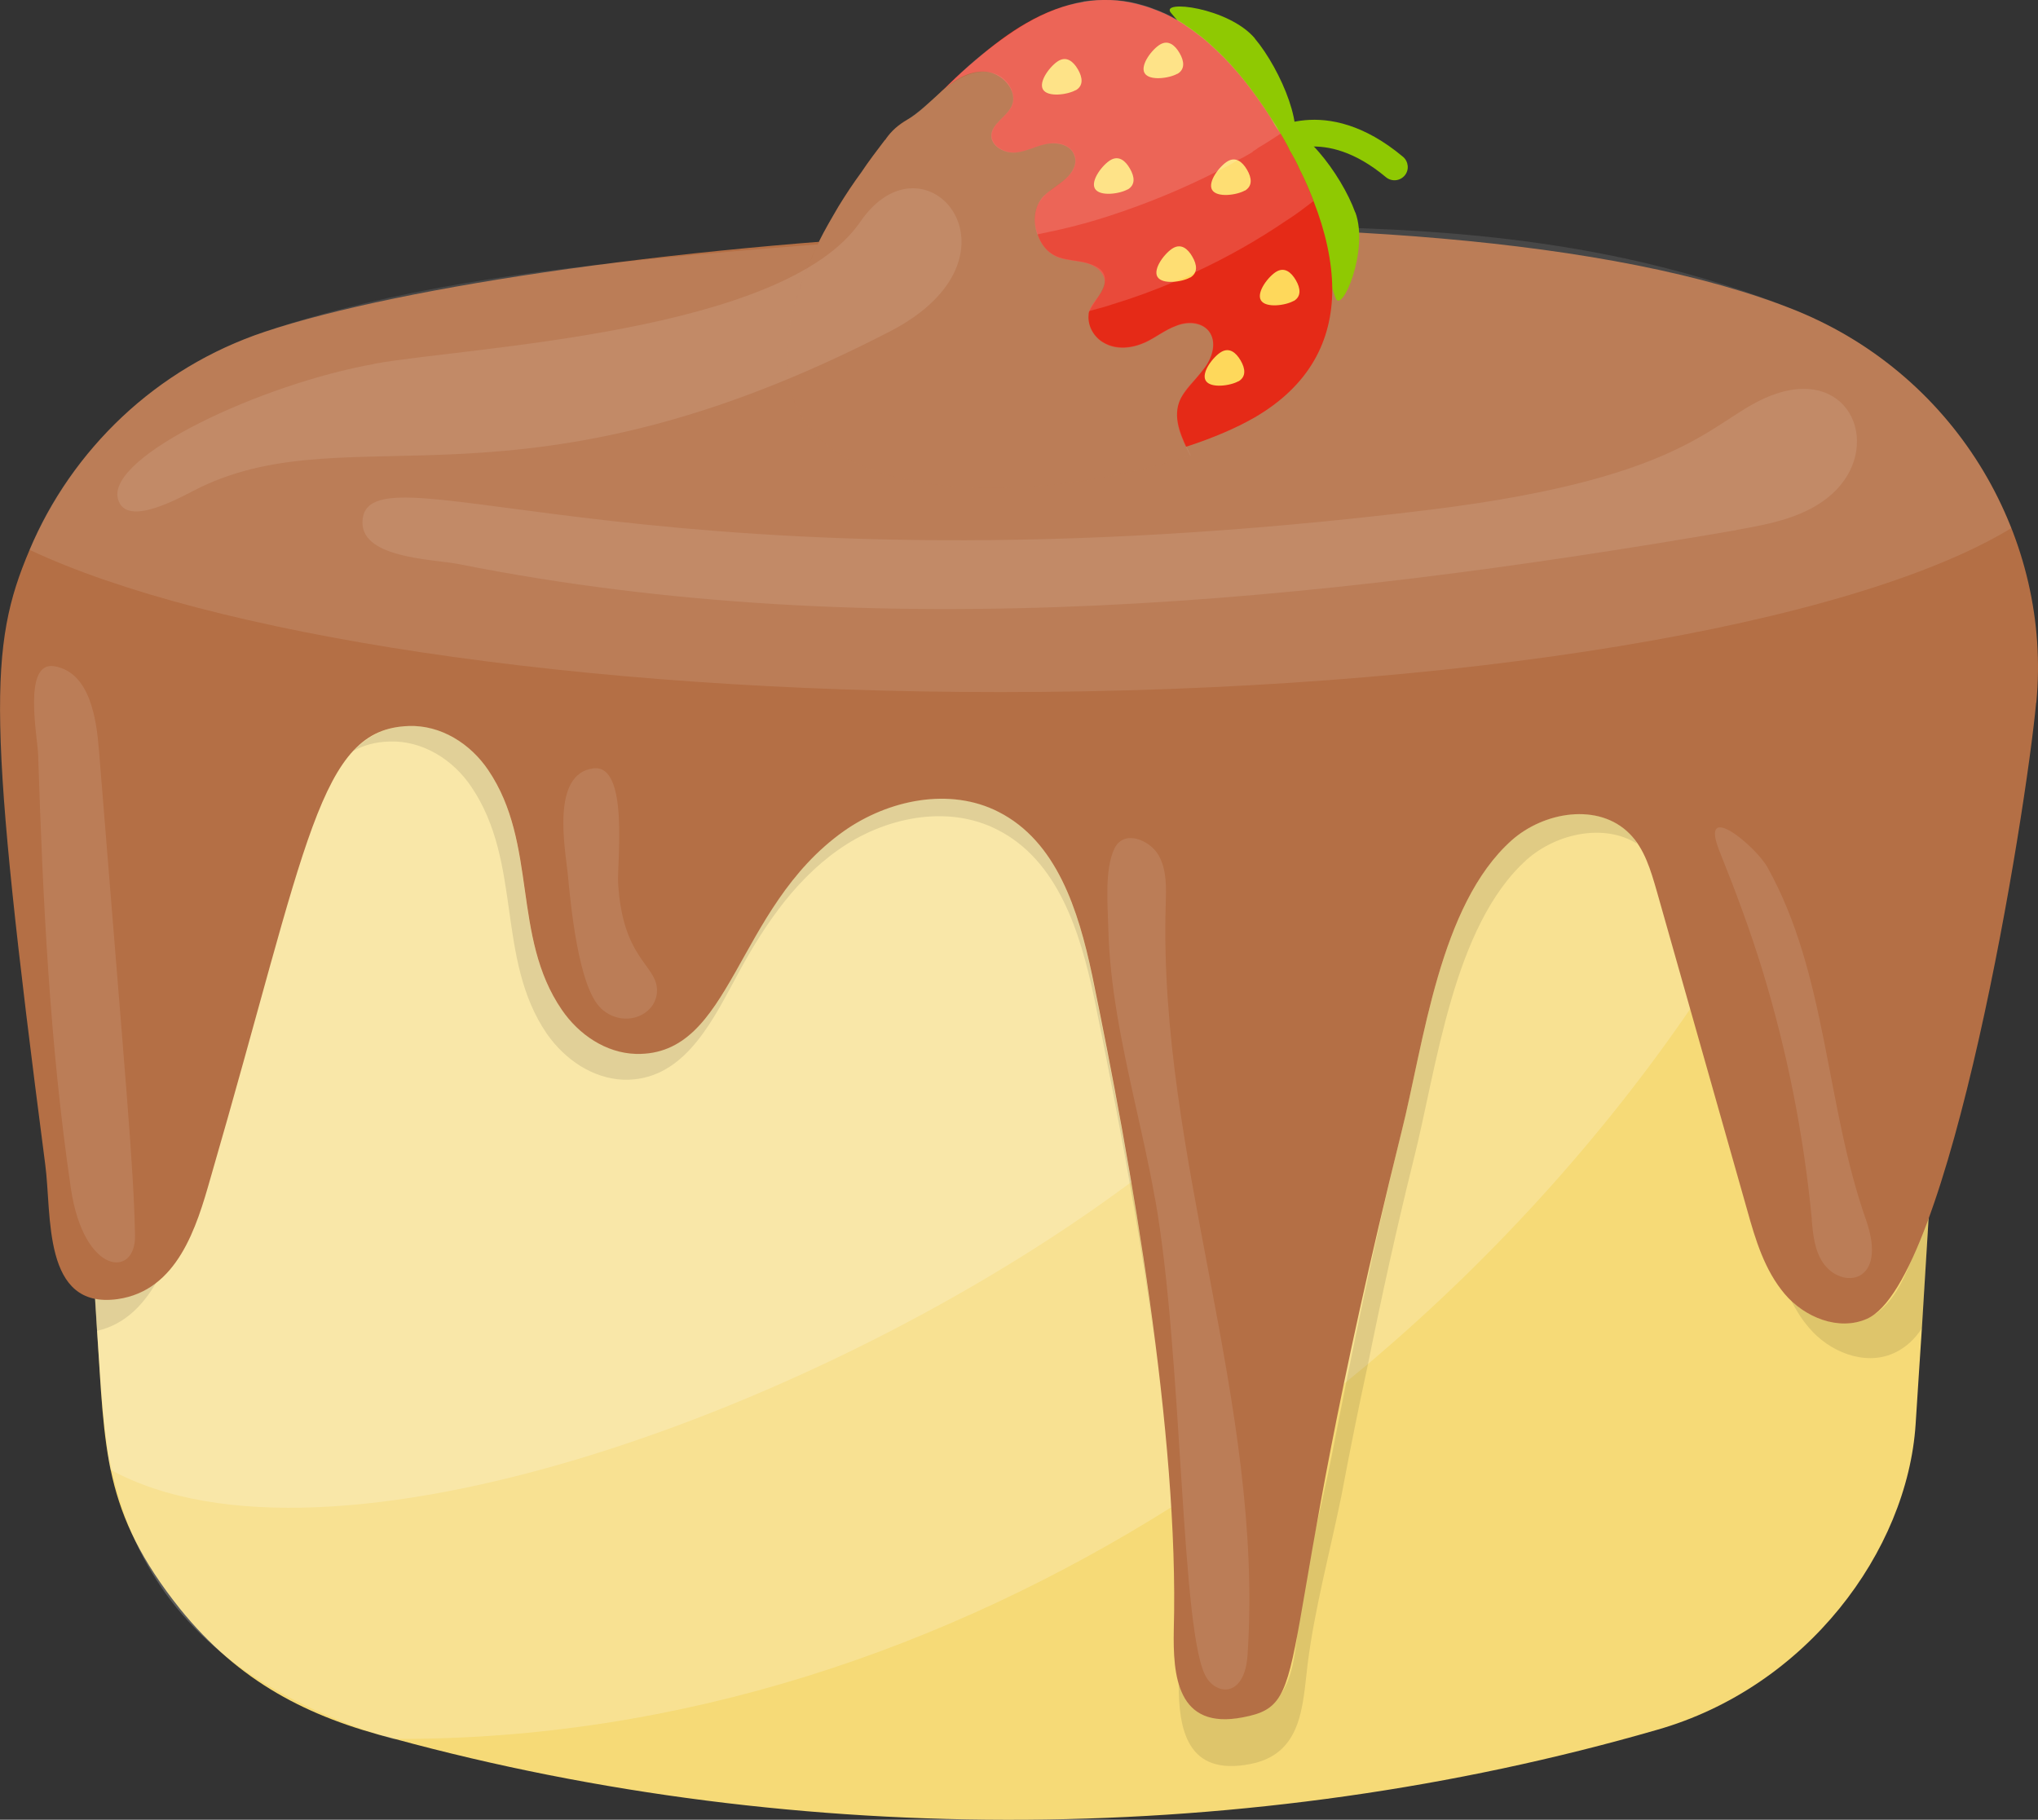 <?xml version="1.0" encoding="UTF-8"?>
<svg xmlns="http://www.w3.org/2000/svg" onmouseup="{ if(window.parent.document.onmouseup) window.parent.document.onmouseup(arguments[0]);}" viewBox="0 0 120.74 107.83" id="Layer_2"><rect x="0" y="0" width="120.74" height="107.83" fill="#333333" stroke="none"/><defs><style>
      .cls-1 {
        opacity: .2;
      }

      .cls-1, .cls-2, .cls-3 {
        fill: #fff;
      }

      .cls-4 {
        fill: #fed85b;
      }

      .cls-5 {
        fill: #e52a17;
      }

      .cls-6 {
        fill: #f6da77;
      }

      .cls-2, .cls-7 {
        opacity: .1;
      }

      .cls-3 {
        opacity: .15;
      }

      .cls-8 {
        fill: #b46f45;
      }

      .cls-9 {
        fill: #8fc902;
      }
    </style></defs><g data-name="Layer_1" id="Layer_1-2"><g><path data-cppathid="10000" d="M115.89,36.64c-.37,12.41-1.04,26.32-2.03,42.07-.12,1.85-.25,3.76-.37,5.68-.49,7.51-6.45,15.6-15.35,18.12-23.97,6.92-50.67,7.09-74.79.52-5.14-1.29-9.19-3.38-12.68-7.69-4.61-5.77-4.44-9.46-4.92-16.49-.99-15.82-1.68-29.81-2.03-42.19-.02-.69.69-1.38,1.73-1.63.99-.27,2.03-.05,2.4.54,1.9-.4,3.86-.84,5.83-1.31.25-.07.49-.1.74-.1.3,0,.59.05.82.15.15.05.25.1.35.17.1.07.2.15.27.25,1.36,1.68,2.77,3.34,4.23,5.02.37.44,1.16.62,1.93.52.15-.05.3-.07.44-.12.42-.12.82-.25,1.24-.37,1.24-.4,2.45-.82,3.68-1.24.91-.3,1.9-.15,2.4.35.32.3.64.59.96.87,1.28,1.19,2.57,2.37,3.93,3.56.59.49,1.68.62,2.59.25,1.78-.74,3.53-1.51,5.34-2.32.82-.37,1.85-.3,2.52.17,1.73,1.29,3.51,2.52,5.34,3.76.54.4,1.33.49,2.03.32.22-.05.44-.12.64-.22,1.83-.99,3.66-2.03,5.46-3.04.74-.45,1.83-.45,2.57,0,1.83,1.01,3.63,2.05,5.49,3.04.82.42,1.95.4,2.67-.1.89-.59,1.78-1.24,2.64-1.85.89-.62,1.75-1.24,2.62-1.85.17-.15.4-.25.64-.32.22-.07.47-.1.74-.1.4,0,.79.07,1.16.25,1.73.77,3.46,1.53,5.21,2.27.89.37,2,.25,2.6-.27,1.68-1.46,3.29-2.92,4.87-4.4.52-.49,1.53-.64,2.4-.35.91.32,1.8.62,2.69.91.74.22,1.48.47,2.22.69.15.05.3.07.44.12.77.1,1.56-.07,1.95-.52,1.46-1.68,2.84-3.34,4.23-5.02l.25-.25c.1-.07.22-.12.37-.17.22-.1.52-.15.82-.15.22,0,.47.02.72.1,1.95.47,3.88.89,5.78,1.29.02,0,.05.02.07.02.37-.59,1.38-.82,2.4-.54,1.01.25,1.75.94,1.73,1.61Z" class="cls-6"/><path data-cppathid="10001" d="M111.69,35.56c-1.95,7.49-5.71,15.52-10.97,23.36-5.19,7.76-11.86,15.3-19.67,21.9-3.63,3.04-7.49,5.88-11.59,8.45-13.35,8.4-29.07,13.84-46.1,13.77h-.1c-17.55-5.27-17.04-17.44-17.5-24.17-.99-15.82-1.68-29.81-2.03-42.19-.02-.69.69-1.38,1.73-1.63.99-.27,2.03-.05,2.4.54,1.9-.4,3.86-.84,5.83-1.31.25-.07.49-.1.74-.1.3,0,.57.05.82.15.15.05.25.1.35.17.1.05.2.15.27.22v.02c1.36,1.68,2.77,3.34,4.23,5.02.37.44,1.16.62,1.93.52.15-.02.3-.05.44-.1.4-.15.82-.27,1.24-.4,1.21-.42,2.47-.82,3.68-1.24.91-.3,1.9-.15,2.4.35.32.3.64.59.96.87,1.28,1.19,2.6,2.37,3.93,3.56.59.49,1.68.62,2.59.25,1.78-.74,3.53-1.51,5.34-2.32.82-.37,1.85-.3,2.52.17,1.73,1.29,3.51,2.52,5.34,3.76.54.4,1.33.49,2.03.32.22-.05.44-.12.64-.22,1.83-.99,3.66-2.03,5.46-3.04.74-.45,1.83-.45,2.57,0,1.83,1.01,3.63,2.05,5.49,3.04.82.42,1.95.4,2.67-.1.89-.59,1.78-1.24,2.64-1.85.89-.62,1.75-1.26,2.62-1.88.17-.12.4-.22.64-.3.22-.07.47-.1.74-.1.4,0,.79.1,1.16.25,1.73.79,3.49,1.53,5.21,2.27.89.37,2,.25,2.6-.27,1.68-1.46,3.29-2.92,4.87-4.4.52-.49,1.53-.64,2.4-.35.91.32,1.8.62,2.69.91.77.25,1.48.47,2.22.72.15.05.3.07.44.1.77.1,1.56-.07,1.95-.52,1.46-1.68,2.84-3.34,4.23-5.02v-.02c.07-.07.15-.17.25-.22.1-.07.22-.12.37-.17.22-.1.52-.15.82-.15.22,0,.47.02.72.1,1.95.47,3.88.89,5.78,1.29Z" class="cls-1"/><path data-cppathid="10002" d="M94.91,39.46c-6.15,10.75-15.92,21.75-27.98,30.65-18.21,13.52-47.55,24.02-60.38,16.98-.9-3.7-2.49-38.71-2.82-50.42-.02-.69.69-1.38,1.73-1.63.99-.27,2.03-.05,2.4.54,1.9-.4,3.86-.84,5.83-1.31.25-.07.49-.1.74-.1.3,0,.57.05.82.15.15.05.25.1.35.17.1.05.2.15.27.22v.02c1.36,1.68,2.77,3.34,4.23,5.02.37.44,1.16.62,1.93.52.15-.02.3-.05.44-.1.4-.15.82-.27,1.24-.4,1.21-.42,2.47-.82,3.68-1.24.91-.3,1.9-.15,2.4.35.32.3.64.59.96.87,1.28,1.19,2.6,2.37,3.93,3.56.59.49,1.68.62,2.59.25,1.78-.74,3.53-1.51,5.34-2.32.82-.37,1.85-.3,2.52.17,1.73,1.29,3.51,2.52,5.34,3.76.54.4,1.33.49,2.03.32.22-.05.44-.12.64-.22,1.83-.99,3.66-2.03,5.46-3.04.74-.45,1.83-.45,2.57,0,1.83,1.01,3.63,2.05,5.49,3.04.82.42,1.95.4,2.67-.1.89-.59,1.78-1.24,2.64-1.85.89-.62,1.75-1.26,2.62-1.88.17-.12.4-.22.64-.3.22-.07.47-.1.74-.1.4,0,.79.1,1.16.25,1.73.79,3.49,1.53,5.21,2.27.89.37,2,.25,2.6-.27,1.68-1.46,3.29-2.92,4.87-4.4.52-.49,1.53-.64,2.4-.35.91.32,1.8.62,2.69.91Z" class="cls-1"/><path data-cppathid="10003" d="M6.94,76.95c.94-.12,1.68-.47,2.32-.96-.79,1.36-1.88,2.5-3.51,2.87-.05-.64-.07-1.26-.12-1.9.37.05.82.07,1.31,0Z" class="cls-7"/><path data-cppathid="10004" d="M64.68,57.75c1.53,7.39,2.89,14.85,3.81,22.37-.44-3.34-.96-6.67-1.56-10.01-.64-3.68-1.36-7.32-2.1-10.95-.84-3.98-2.17-8.18-5.73-9.99-2.97-1.53-6.72-.74-9.44,1.19-2.74,1.93-4.62,4.84-6.18,7.79-1.46,2.72-3.14,5.91-6.53,5.83-1.83-.07-3.48-1.19-4.55-2.72-3.04-4.45-1.43-10.13-4.47-14.63-1.09-1.63-2.92-2.77-4.87-2.69-.82.02-1.53.22-2.15.57.87-.89,1.93-1.46,3.29-1.51,1.9-.07,3.66,1.04,4.72,2.62,2.94,4.35,1.38,9.86,4.35,14.19,1.01,1.48,2.62,2.57,4.4,2.62,3.29.07,4.92-3.02,6.33-5.64,1.51-2.87,3.34-5.68,5.98-7.56,2.64-1.85,6.28-2.62,9.17-1.14,3.44,1.75,4.72,5.81,5.54,9.66Z" class="cls-7"/><path data-cppathid="10005" d="M96.54,49.4c.17.17.35.37.44.59-1.93-1.21-4.75-.62-6.52.94-4.4,3.95-5.34,12.38-6.72,17.82-.99,4-1.88,8.03-2.69,12.06-.57,2.62-1.09,5.22-1.58,7.83-.67,3.29-1.58,6.65-2,9.96-.3,2.45-.3,5.34-3.41,5.93-3.78.74-4.23-2.13-4.23-4.77.42,1.46,1.46,2.45,3.81,1.98,3.02-.57,3.02-3.36,3.31-5.73.4-3.21,1.29-6.48,1.93-9.66,1.26-6.45,2.57-12.9,4.15-19.28,1.33-5.29,2.25-13.45,6.52-17.28,1.93-1.71,5.17-2.25,6.99-.4Z" class="cls-7"/><path data-cppathid="10006" d="M114.28,71.64c-.12,2.32-.27,4.67-.42,7.07-.42.64-.96,1.16-1.68,1.48-1.73.77-3.83-.1-5.02-1.53-.42-.49-.74-1.01-1.04-1.58,1.19,1.11,2.97,1.73,4.47,1.06,1.53-.67,2.27-2.42,2.84-4,.3-.82.59-1.66.84-2.5Z" class="cls-7"/><path data-cppathid="10007" d="M120.63,41.64c-.62,6.63-5.09,34.35-10.03,36.51-1.68.74-3.71-.1-4.87-1.48-1.19-1.41-1.73-3.21-2.22-4.97-1.78-6.3-3.58-12.61-5.36-18.91-.35-1.21-.72-2.5-1.61-3.39-1.83-1.85-5.07-1.31-6.99.4-4.28,3.83-5.19,11.99-6.52,17.28-7.87,31.73-5.03,33.85-9.39,34.68-3.93.77-4.15-2.5-4.1-5.19.32-11.49-2.51-27.55-4.84-38.8-.82-3.86-2.1-7.91-5.54-9.66-2.89-1.48-6.53-.72-9.17,1.14-6.47,4.59-6.58,13.33-12.31,13.2-1.78-.05-3.39-1.14-4.4-2.62-2.97-4.33-1.41-9.84-4.35-14.19-1.06-1.58-2.82-2.69-4.72-2.62-5.33.18-5.94,6.81-11.74,26.79-.82,2.89-1.95,6.67-5.51,7.17-4.47.62-3.88-4.99-4.28-7.98C-.77,42.53-.67,38.29,1.75,32.59c2.52-5.96,7.49-10.78,13.94-12.93,16.27-5.44,69.01-10.05,90.76-1.24,9.64,3.94,15.11,13.65,14.19,23.21Z" class="cls-8"/><path data-cppathid="10008" d="M119.15,31.3c-9.39,5.71-32.67,9.71-59.89,9.71-25.14,0-46.91-3.44-57.51-8.43.91-2.2,2.18-4.23,3.71-6.01,2.67-3.14,6.15-5.56,10.23-6.92,7.61-2.55,15.97-3.63,23.9-4.4,10.38-1.01,20.81-1.63,31.24-1.78,9-.15,18.04.07,26.79,2.15,2.99.72,5.96,1.63,8.82,2.79,2,.82,3.83,1.88,5.49,3.19,3.24,2.52,5.73,5.88,7.22,9.69Z" class="cls-2"/><path data-cppathid="10009" d="M4.2,70.42c.76,5.14,3.86,5.34,3.8,2.77-.1-4.3-.48-8.09-2.14-28.76-.14-1.71-.49-4.58-2.63-4.95-1.91-.33-1,4.19-.97,5.25.28,8.62.69,17.2,1.94,25.69Z" class="cls-2"/><path data-cppathid="10010" d="M35.6,59.75c1.4,1.29,3.43.36,3.32-1.18-.11-1.43-2.04-1.82-2.3-6.24-.07-1.19.66-7.06-1.46-6.8-2.54.31-1.67,4.78-1.52,6.28.17,1.81.63,6.7,1.97,7.94Z" class="cls-2"/><path data-cppathid="10011" d="M68.43,71.01c1.67,9.36,1.5,26.06,3.07,28.43.7,1.06,2.25,1.04,2.41-1.37,1-14.9-5.29-29.49-4.85-44.42.03-1.01.08-2.09-.42-2.97-.53-.92-2.07-1.55-2.62-.39-.59,1.24-.39,3.35-.36,4.68.08,3.45.8,6.84,1.54,10.2.43,1.94.88,3.88,1.22,5.83Z" class="cls-2"/><path data-cppathid="10012" d="M107.33,72.25c.08.89.17,1.83.67,2.57,1.1,1.62,3.88,1.26,2.55-2.54-2.41-6.84-2.3-14.55-5.84-20.89-.72-1.28-4.09-4.06-2.83-.93.93,2.31,1.8,4.64,2.53,7.02,1.47,4.81,2.45,9.76,2.93,14.77Z" class="cls-2"/><g><path data-cppathid="10013" d="M74.65,8.97c-.2-.34-.11-.79.22-1.03.15-.1,3.61-2.53,8.25,1.35.33.28.38.78.1,1.11-.28.33-.77.38-1.11.1-3.71-3.1-6.29-1.3-6.32-1.28-.35.25-.84.18-1.1-.18-.02-.02-.03-.05-.04-.07Z" class="cls-9"/><g><path data-cppathid="10014" d="M80.29,12.59c-.81-2.26-3.36-5.63-4.82-5.1-.85.31-1.26,1.01-1.29,1.99-.04,1.28.59,2.4,1.63,3.23,1,.8,2.43,2.33,3.31,4.93.35,1.04,2-2.79,1.18-5.05Z" class="cls-9"/><path data-cppathid="10015" d="M74.34,2.28c1.55,1.84,3.19,5.72,2,6.73-.69.59-1.5.59-2.37.12-1.13-.61-1.78-1.71-1.98-3.03-.19-1.27-.8-3.27-2.61-5.33-.72-.82,3.41-.33,4.96,1.5Z" class="cls-9"/></g><path data-cppathid="10016" d="M74.27,24.77c-1.05.6-2.36,1.16-3.84,1.65-7.42,2.48-19.02,3.12-22.13-2.27-.82-1.42-.97-3.13-.66-5.01.15-.78.36-1.57.64-2.4.14-.38.3-.81.47-1.2.18-.44.38-.85.57-1.26,0,0,.03-.01.01-.04.32-.65.71-1.31,1.1-1.96.41-.67.84-1.31,1.3-1.95.43-.65.88-1.24,1.34-1.84.02-.01.05-.03.06-.07.24-.34.51-.62.76-.94.24-.27.49-.58.75-.83,1.03-1.16,2.09-2.2,3.15-3.08,1.04-.9,2.04-1.65,2.99-2.19,1.17-.68,2.3-1.09,3.4-1.26.01.02.02-.01.02-.01,1.09-.19,2.12-.13,3.13.12.31.08.67.18.97.3.5.18.95.38,1.41.65.2.12.4.23.58.37.32.21.62.44.92.67.31.25.6.52.89.79,1.16,1.09,2.21,2.45,3.19,3.98l.29.5s.05.04.04.07c.1.11.18.26.26.38l.13.22c.14.25.27.47.39.74.22.37.43.75.6,1.15.31.59.55,1.18.78,1.75.03.05.02.09.05.14.7,1.79,1.09,3.56,1.1,5.19,0,3.06-1.35,5.73-4.64,7.63Z" class="cls-5"/><path data-cppathid="10017" d="M63.73,5.34c-.47.27-1.66.44-1.94-.04-.28-.48.46-1.43.93-1.7.47-.27.86.03,1.14.51.28.48.34.97-.13,1.24Z" class="cls-4"/><path data-cppathid="10018" d="M60.65,11.94c-.47.27-1.66.44-1.94-.04-.28-.48.46-1.43.93-1.7.47-.27.86.03,1.14.51.28.48.34.97-.13,1.24Z" class="cls-4"/><path data-cppathid="10019" d="M57.57,18.54c-.47.27-1.66.44-1.94-.04-.28-.48.46-1.43.93-1.7s.86.03,1.14.51c.28.48.34.97-.13,1.24Z" class="cls-4"/><path data-cppathid="10020" d="M54.48,25.13c-.47.27-1.66.44-1.94-.05-.28-.48.46-1.43.93-1.7.47-.27.86.03,1.14.51.28.48.34.97-.13,1.24Z" class="cls-4"/><path data-cppathid="10021" d="M69.75,4.37c-.47.27-1.66.44-1.94-.04-.28-.48.46-1.43.93-1.7.47-.27.86.03,1.14.51.28.48.34.97-.13,1.24Z" class="cls-4"/><path data-cppathid="10022" d="M66.81,11.22c-.47.27-1.66.44-1.94-.04-.28-.48.46-1.43.93-1.7.47-.27.86.02,1.14.51.28.48.34.96-.13,1.24Z" class="cls-4"/><path data-cppathid="10023" d="M63.73,17.81c-.47.27-1.66.44-1.94-.04-.28-.48.46-1.43.93-1.7.47-.27.86.03,1.14.51.28.48.34.96-.13,1.24Z" class="cls-4"/><path data-cppathid="10024" d="M60.65,24.41c-.47.27-1.66.44-1.94-.04-.28-.48.46-1.43.93-1.7.47-.27.86.02,1.14.51.28.48.34.96-.13,1.24Z" class="cls-4"/><path data-cppathid="10025" d="M51.32,19.65c-.47.27-1.66.44-1.94-.04-.28-.48.46-1.43.93-1.7.47-.27.86.03,1.14.51.28.48.34.96-.13,1.24Z" class="cls-4"/><path data-cppathid="10026" d="M54.55,12.31c-.47.27-1.66.44-1.94-.04-.28-.48.46-1.43.93-1.7.47-.27.86.02,1.14.51.28.48.34.96-.13,1.24Z" class="cls-4"/><path data-cppathid="10027" d="M58.19,6.98c-.47.27-1.66.44-1.94-.04s.46-1.43.93-1.7c.47-.27.86.03,1.14.51.28.48.34.97-.13,1.24Z" class="cls-4"/><path data-cppathid="10028" d="M67.28,23.78c-.47.27-1.66.44-1.94-.04-.28-.48.46-1.43.93-1.7.47-.27.86.02,1.14.51.28.48.34.97-.13,1.24Z" class="cls-4"/><path data-cppathid="10029" d="M70.51,16.44c-.47.27-1.66.44-1.94-.04-.28-.48.46-1.43.93-1.7.47-.27.86.02,1.14.51.28.48.34.96-.13,1.24Z" class="cls-4"/><path data-cppathid="10030" d="M76.64,17.83c-.47.27-1.66.44-1.94-.04-.28-.48.46-1.43.93-1.7.47-.27.86.03,1.14.51.28.48.34.97-.13,1.24Z" class="cls-4"/><path data-cppathid="10031" d="M73.75,11.29c-.47.27-1.66.44-1.94-.04-.28-.48.46-1.43.93-1.7.47-.27.86.03,1.14.51.28.48.34.96-.13,1.24Z" class="cls-4"/><path data-cppathid="10032" d="M73.37,22.59c-.47.27-1.66.44-1.94-.04-.28-.48.46-1.43.93-1.7.47-.27.86.03,1.14.51.28.48.34.96-.13,1.24Z" class="cls-4"/><path data-cppathid="10033" d="M70.75,16.19c-.36.18-.74.33-1.15.49-1.17.51-2.41.96-3.68,1.35-.42.14-.85.26-1.28.37-4.85,1.4-9.6,1.81-13.63,1.34-.56-.04-1.1-.13-1.67-.24-.59-.09-1.16-.23-1.71-.38.15-.78.36-1.57.64-2.4.14-.38.3-.81.47-1.2.18-.44.38-.85.57-1.26,0,0,.03-.01.01-.04.32-.65.71-1.31,1.1-1.96.41-.67.84-1.31,1.3-1.95.43-.65.88-1.24,1.34-1.84.02-.01.05-.03.06-.07.25-.31.53-.64.8-.93h.02c.23-.31.44-.57.69-.84,1.04-1.13,2.1-2.18,3.15-3.08,1.06-.88,2.08-1.63,3.01-2.17,1.17-.68,2.3-1.09,3.38-1.29.01.02.02-.01.02-.01,1.07-.15,2.12-.13,3.13.12.31.08.67.18.97.3.5.18.95.38,1.41.65.2.12.4.23.58.37.32.21.62.44.92.67.31.25.6.52.89.79,1.16,1.09,2.21,2.45,3.19,3.98.1.17.21.31.31.48l.4.7c.14.25.27.47.39.74.22.37.43.75.6,1.15.31.59.55,1.18.78,1.75.03.05.02.09.05.14-.51.39-1.04.8-1.6,1.15-1.65,1.12-3.47,2.17-5.47,3.09Z" class="cls-3"/><path data-cppathid="10034" d="M74.22,9l-.22.13c-.22.13-.45.26-.69.36-.38.26-.8.46-1.21.67-1.95.99-4.07,1.88-6.34,2.62-1.34.44-2.68.78-4.02,1.05-4.5.97-8.82,1.09-12.42.44,0,0,.03-.01.01-.04.32-.65.71-1.31,1.1-1.96.41-.67.84-1.31,1.3-1.95.43-.65.88-1.24,1.34-1.84.02-.01.05-.03.06-.07.25-.31.53-.64.8-.93h.02c.23-.31.44-.57.69-.84,1.04-1.13,2.1-2.18,3.15-3.08,1.06-.88,2.08-1.63,3.01-2.17,1.17-.68,2.3-1.09,3.38-1.29.01.02.02-.01.02-.01,1.07-.15,2.12-.13,3.13.12.31.08.67.18.97.3.5.18.95.38,1.41.65.2.12.4.23.58.37.32.21.62.44.92.67.31.25.6.52.89.79,1.16,1.09,2.21,2.45,3.19,3.98.1.17.21.31.31.48l.27.47c-.41.27-.87.57-1.32.83-.09.08-.21.15-.34.23Z" class="cls-3"/></g><path data-cppathid="10035" d="M70.54,26.98c-7.73,2.59-19.83,3.25-23.08-2.37-.86-1.48-1.02-3.26-.69-5.22.15-.82.37-1.64.67-2.5.15-.4.31-.84.49-1.25.19-.46.39-.88.59-1.31,0,0,.03-.02.01-.04.34-.68.74-1.36,1.14-2.05.43-.7.87-1.37,1.36-2.03.44-.67.92-1.29,1.39-1.91.03-.02.05-.03.06-.07.33-.47.77-.86,1.27-1.14.63-.34,1.44-1.15,1.78-1.45.76-.72,1.68-1.42,2.73-1.4,1.04,0,2.1,1.11,1.67,2.05-.31.66-1.2,1.04-1.2,1.77.02.64.8,1.03,1.43.98.63-.05,1.23-.4,1.85-.51.63-.12,1.42.05,1.63.66.22.5-.11,1.07-.53,1.42-.41.37-.89.62-1.29,1.02-.56.6-.64,1.48-.36,2.26.21.61.62,1.13,1.24,1.37.52.18,1.11.19,1.65.33.57.15,1.1.58,1.1,1.13-.03.61-.6,1.01-.85,1.53-.06.14-.12.28-.11.41-.07.66.34,1.37.94,1.68.72.41,1.63.31,2.41-.04.63-.29,1.17-.74,1.83-.98.64-.27,1.49-.24,1.94.3.51.64.2,1.62-.3,2.25-.49.66-1.18,1.2-1.46,1.98-.35,1.07.14,2.1.67,3.15Z" class="cls-8"/><path data-cppathid="10036" d="M70.54,26.98c-7.73,2.59-19.83,3.25-23.08-2.37-.86-1.48-1.02-3.26-.69-5.22.35-1.88.97-3.41,1.76-5.07,0,0,.03-.02.01-.04,1.01-2.05,2.51-4.18,3.9-5.99.03-.02.05-.03.06-.07.72-1.02.83-.58,3.05-2.59,3.1-2.91,4.92-.49,4.4.65-.31.66-1.2,1.04-1.2,1.77.02.64.8,1.03,1.43.98.63-.05,1.23-.4,1.85-.51,1.54-.29,2.31,1.07,1.09,2.08-.64.59-2.37,1.24-1.65,3.27.58,1.68,1.9,1.43,2.89,1.7,2.41.65.11,2.44.14,3.07-.14,1.32,1.36,2.52,3.34,1.64.63-.29,1.17-.74,1.83-.98,1.74-.72,2.99.84,1.65,2.55-1.29,1.76-2.41,1.95-.78,5.14Z" class="cls-2"/><path data-cppathid="10037" d="M22.2,21.55c5.61-1,24.24-1.8,28.77-8.41,3.86-5.63,10.33,2.06,1.77,6.49-22.04,11.4-31.7,4.87-40.86,9.24-.94.45-4.45,2.55-4.9.66-.59-2.51,8.49-6.77,15.22-7.97Z" class="cls-2"/><path data-cppathid="10038" d="M102.88,31.4c2.01-.35,4.14-.76,5.66-2.13,3.01-2.72,1.17-7.44-3.31-5.94-3.77,1.26-4.46,4.91-20.63,6.89-45.38,5.55-62.48-3.97-63.11.5-.33,2.38,4.16,2.4,5.71,2.71,24.74,4.92,50.69,2.29,75.69-2.02Z" class="cls-2"/></g></g></svg>